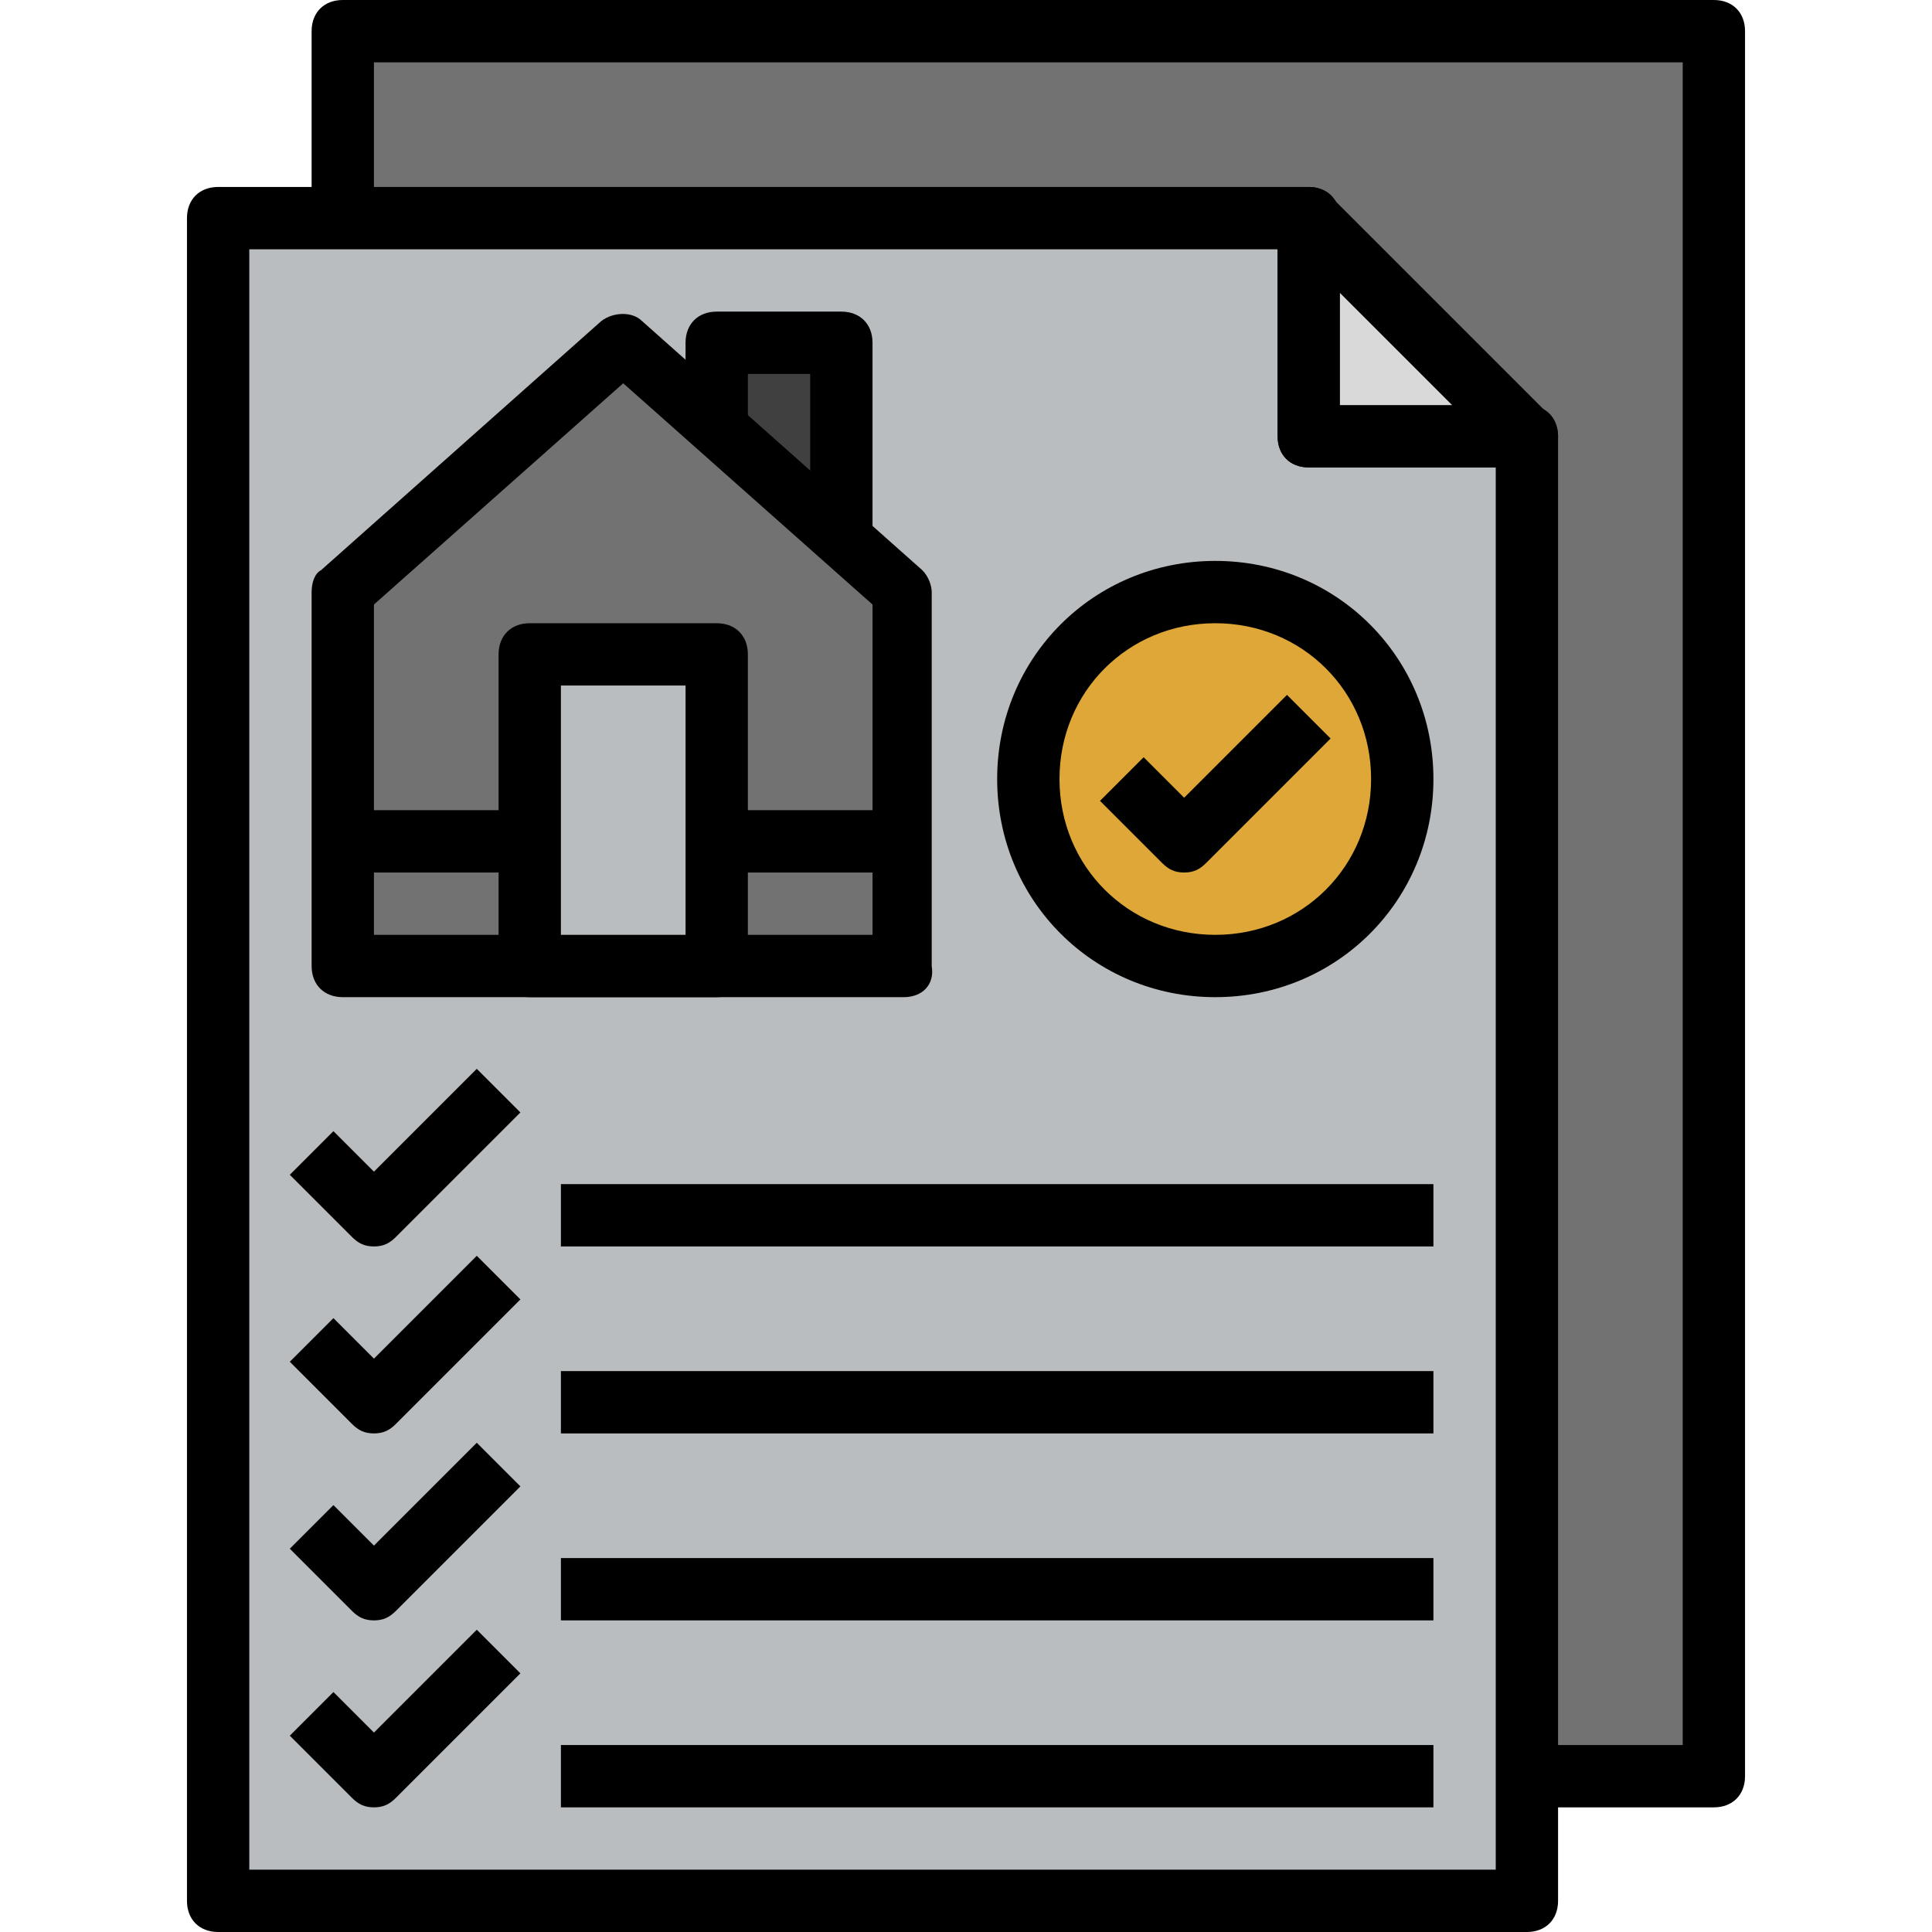 <?xml version="1.0" encoding="iso-8859-1"?>
<!-- Generator: Adobe Illustrator 19.0.0, SVG Export Plug-In . SVG Version: 6.00 Build 0)  -->
<svg version="1.1" id="Capa_1" xmlns="http://www.w3.org/2000/svg" xmlns:xlink="http://www.w3.org/1999/xlink" x="0px" y="0px"
	 viewBox="0 0 496 496" style="enable-background:new 0 0 496 496;" xml:space="preserve">
<polyline style="fill:#737272;" points="88,56 88,8 440,8 440,456 392,456 "/>
<path d="M440,464h-48v-16h40V16H96v40H80V8c0-4.8,3.2-8,8-8h352c4.8,0,8,3.2,8,8v448C448,460.8,444.8,464,440,464z"/>
<polygon style="fill:#BABDBF;" points="392,488 56,488 56,56 336,56 336,112 392,112 "/>
<path d="M392,496H56c-4.8,0-8-3.2-8-8V56c0-4.8,3.2-8,8-8h280c4.8,0,8,3.2,8,8v48h48c4.8,0,8,3.2,8,8v376
	C400,492.8,396.8,496,392,496z M64,480h320V120h-48c-4.8,0-8-3.2-8-8V64H64V480z"/>
<polygon style="fill:#D9D9D9;" points="392,112 336,56 336,112 "/>
<path d="M392,120h-56c-4.8,0-8-3.2-8-8V56c0-4.8,3.2-8,8-8c2.4,0,4,0.8,5.6,2.4l56,56c3.2,3.2,3.2,8,0,11.2
	C396,119.2,394.4,120,392,120z M344,104h28.8L344,75.2V104z"/>
<polyline style="fill:#404040;" points="216,136 216,88 184,88 184,112 "/>
<path d="M224,136h-16V96h-16v16h-16V88c0-4.8,3.2-8,8-8h32c4.8,0,8,3.2,8,8V136z"/>
<circle style="fill:#DFA738;" cx="312" cy="200" r="48"/>
<path d="M312,256c-31.2,0-56-24.8-56-56s24.8-56,56-56s56,24.8,56,56S343.2,256,312,256z M312,160c-22.4,0-40,17.6-40,40
	s17.6,40,40,40s40-17.6,40-40S334.4,160,312,160z"/>
<path d="M304,224c-2.4,0-4-0.8-5.6-2.4l-16-16l11.2-11.2l10.4,10.4l26.4-26.4l11.2,11.2l-32,32C308,223.2,306.4,224,304,224z"/>
<path d="M96,320c-2.4,0-4-0.8-5.6-2.4l-16-16l11.2-11.2L96,300.8l26.4-26.4l11.2,11.2l-32,32C100,319.2,98.4,320,96,320z"/>
<rect x="144" y="304" width="224" height="16"/>
<path d="M96,368c-2.4,0-4-0.8-5.6-2.4l-16-16l11.2-11.2L96,348.8l26.4-26.4l11.2,11.2l-32,32C100,367.2,98.4,368,96,368z"/>
<rect x="144" y="352" width="224" height="16"/>
<path d="M96,416c-2.4,0-4-0.8-5.6-2.4l-16-16l11.2-11.2L96,396.8l26.4-26.4l11.2,11.2l-32,32C100,415.2,98.4,416,96,416z"/>
<rect x="144" y="400" width="224" height="16"/>
<path d="M96,464c-2.4,0-4-0.8-5.6-2.4l-16-16l11.2-11.2L96,444.8l26.4-26.4l11.2,11.2l-32,32C100,463.2,98.4,464,96,464z"/>
<rect x="144" y="448" width="224" height="16"/>
<polygon style="fill:#737272;" points="232,152 232,248 88,248 88,152 160,88 "/>
<path d="M232,256H88c-4.8,0-8-3.2-8-8v-96c0-2.4,0.8-4.8,2.4-5.6l72-64c3.2-2.4,8-2.4,10.4,0l72,64c1.6,1.6,2.4,4,2.4,5.6v96
	C240,252.8,236.8,256,232,256z M96,240h128v-84.8l-64-56.8l-64,56.8V240z"/>
<rect x="184" y="208" width="48" height="16"/>
<rect x="136" y="168" style="fill:#BABDBF;" width="48" height="80"/>
<path d="M184,256h-48c-4.8,0-8-3.2-8-8v-80c0-4.8,3.2-8,8-8h48c4.8,0,8,3.2,8,8v80C192,252.8,188.8,256,184,256z M144,240h32v-64
	h-32V240z"/>
<rect x="88" y="208" width="48" height="16"/>
<g>
</g>
<g>
</g>
<g>
</g>
<g>
</g>
<g>
</g>
<g>
</g>
<g>
</g>
<g>
</g>
<g>
</g>
<g>
</g>
<g>
</g>
<g>
</g>
<g>
</g>
<g>
</g>
<g>
</g>
</svg>
